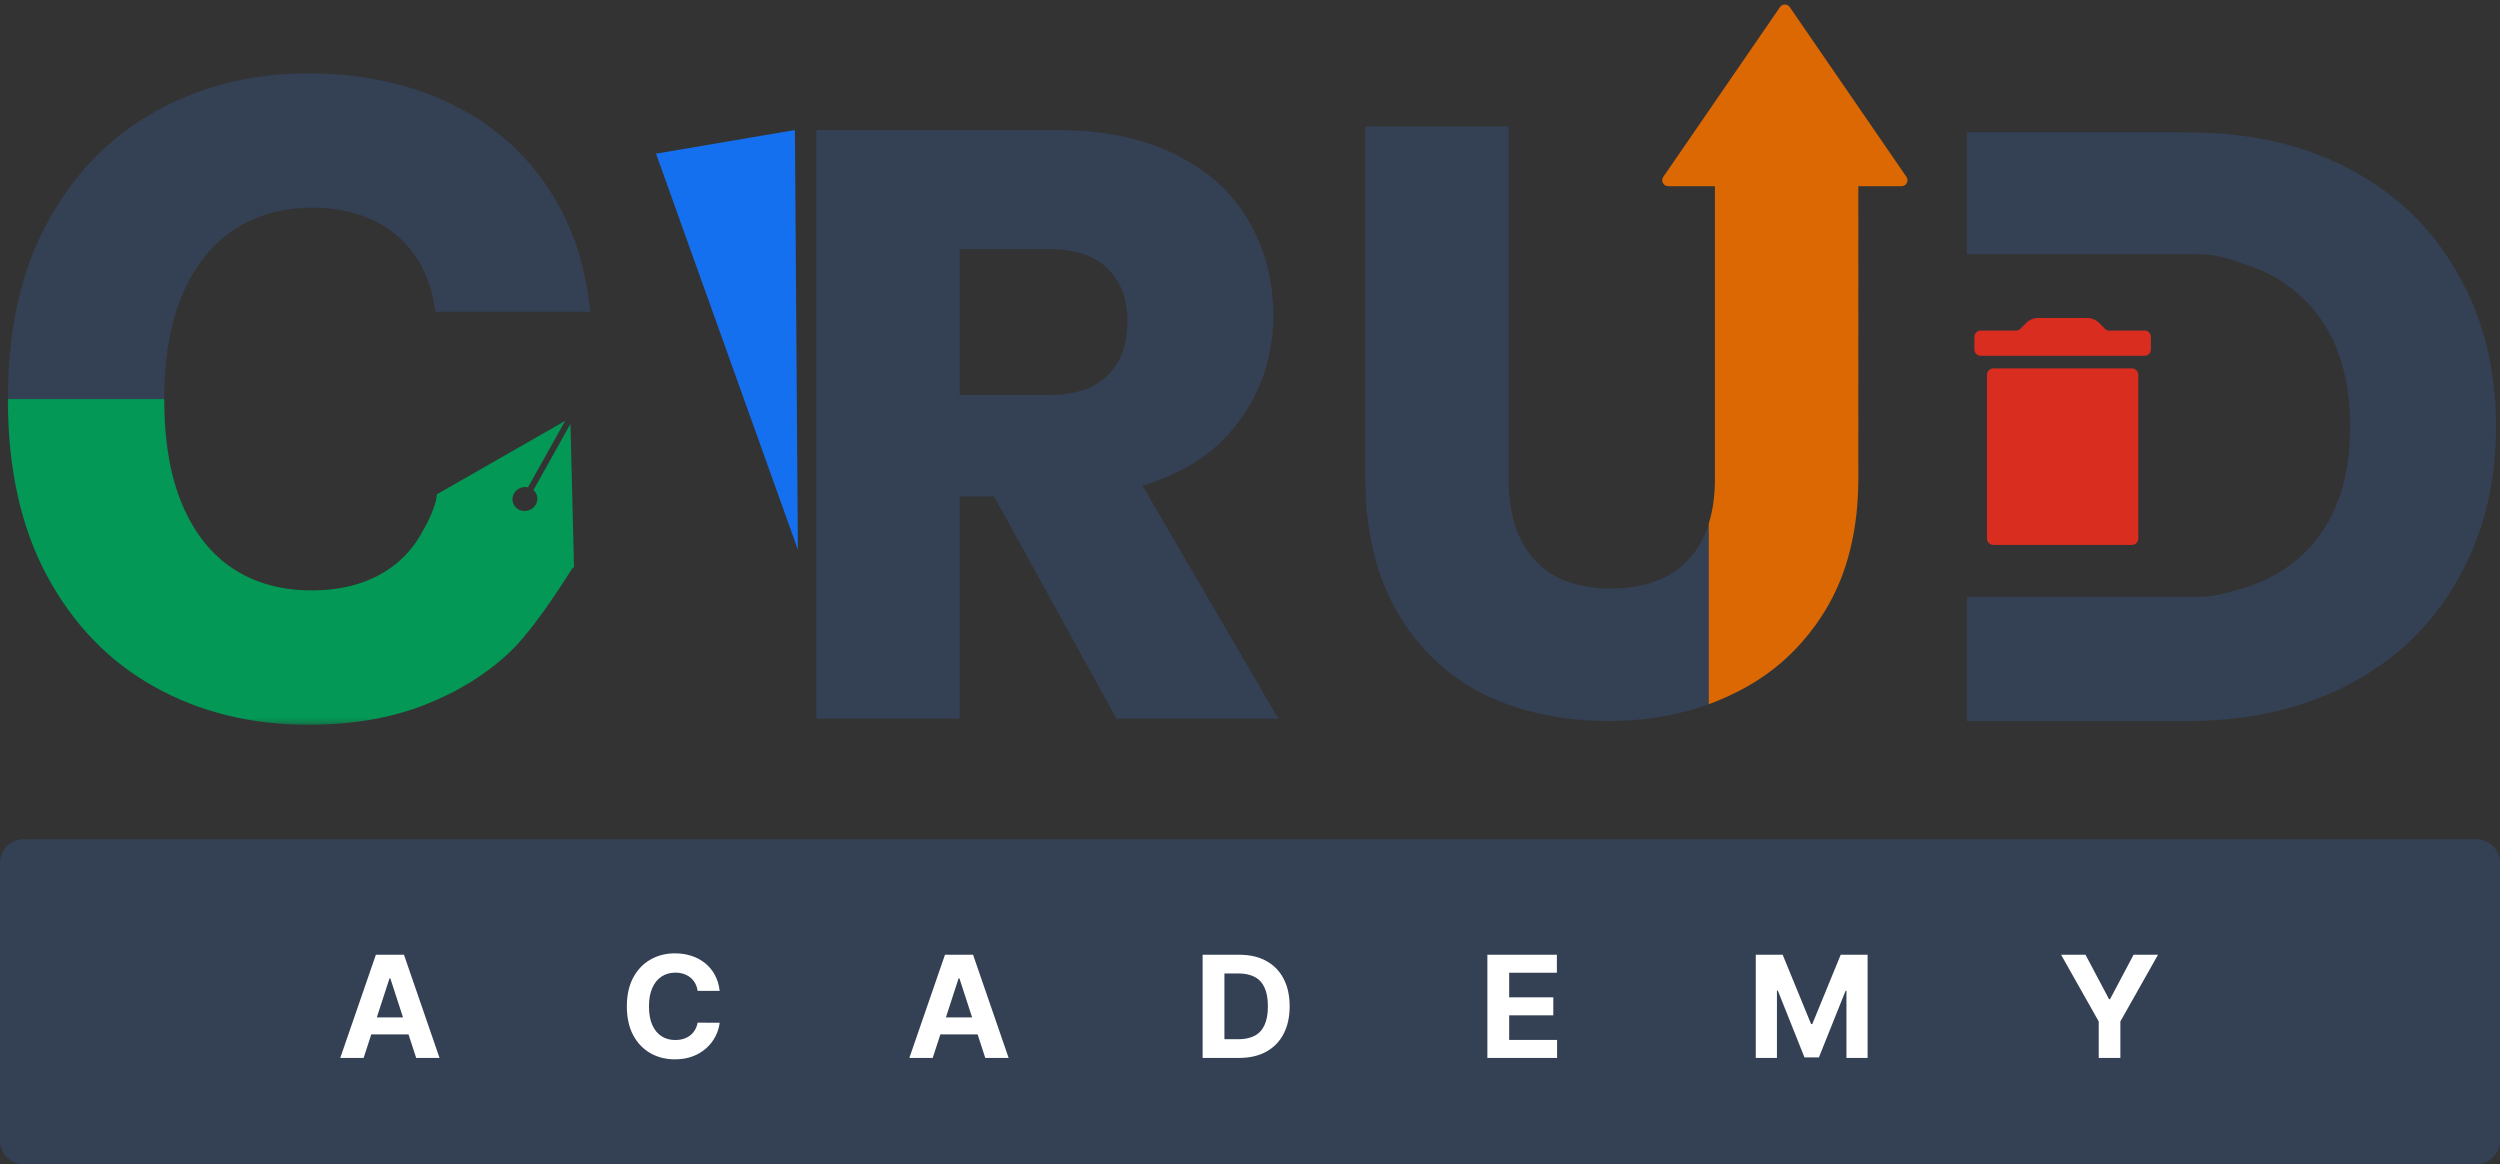 <svg width="423" height="197" viewBox="0 0 423 197" fill="none" xmlns="http://www.w3.org/2000/svg">
<rect x="0" y="0" width="423" height="197" fill="#333333" stroke="none"/>
<g clip-path="url(#clip0_4027_3774)">
<mask id="mask0_4027_3774" style="mask-type:luminance" maskUnits="userSpaceOnUse" x="1" y="12" width="104" height="111">
<path d="M105 12H1V122.638H105V12Z" fill="white"/>
</mask>
<g mask="url(#mask0_4027_3774)">
<path d="M1.329 67.521C1.329 55.717 3.582 45.711 8.087 37.504C12.592 29.297 18.686 23.063 26.369 18.802C34.053 14.541 42.661 12.411 52.196 12.411C58.691 12.411 64.698 13.31 70.216 15.109C75.734 16.907 80.588 19.527 84.779 22.967C88.97 26.407 92.375 30.624 94.994 35.618C97.614 40.612 99.238 46.322 99.866 52.748H73.674C73.324 50.059 72.608 47.632 71.526 45.466C70.443 43.301 69.011 41.45 67.23 39.913C65.449 38.377 63.345 37.198 60.918 36.377C58.49 35.557 55.81 35.146 52.877 35.146C47.673 35.146 43.194 36.421 39.44 38.971C35.685 41.52 32.804 45.205 30.796 50.024C28.788 54.843 27.784 60.676 27.784 67.521" fill="#344054"/>
<path d="M27.784 67.52C27.784 74.645 28.805 80.608 30.848 85.41C32.891 90.212 35.773 93.827 39.492 96.254C43.211 98.681 47.62 99.895 52.719 99.895C55.583 99.895 58.194 99.528 60.551 98.795C62.908 98.061 64.986 96.987 66.785 95.573C68.583 94.159 70.068 92.43 71.238 90.387C72.407 88.344 73.567 86.131 74.021 83.546L96.887 96.085C92.517 102.996 89.005 107.715 86.351 110.241C82.37 114.03 77.524 117.042 71.814 119.277C66.104 121.512 59.564 122.63 52.196 122.63C42.487 122.63 33.799 120.491 26.134 116.213C18.468 111.935 12.417 105.692 7.982 97.485C3.547 89.278 1.329 79.29 1.329 67.52" fill="#039855"/>
<path d="M72.841 97.701L73.91 83.643L95.621 71.216L89.338 82.453C88.309 82.224 87.245 82.773 86.854 83.733C86.463 84.693 86.868 85.765 87.799 86.234C88.73 86.704 89.895 86.424 90.52 85.582C91.144 84.74 91.033 83.598 90.259 82.917L96.52 71.719L97.125 95.939L84.918 103.797L72.841 97.701Z" fill="#039855"/>
</g>
<path d="M188.911 121.604L168.195 84.004H162.378V121.604H138.116V22H178.837C186.688 22 193.357 23.372 198.843 26.115C204.424 28.858 208.586 32.641 211.329 37.465C214.072 42.195 215.443 47.492 215.443 53.357C215.443 59.978 213.552 65.89 209.768 71.093C206.079 76.295 200.593 79.984 193.309 82.159L216.295 121.604H188.911ZM162.378 66.836H177.418C181.864 66.836 185.174 65.748 187.35 63.572C189.62 61.397 190.755 58.323 190.755 54.35C190.755 50.566 189.62 47.587 187.35 45.411C185.174 43.236 181.864 42.148 177.418 42.148H162.378V66.836Z" fill="#344054"/>
<path d="M134.5 22L111 26L135 93L134.5 22Z" fill="#1570EF"/>
<path fill-rule="evenodd" clip-rule="evenodd" d="M397.639 28.64C389.788 24.477 380.612 22.396 370.113 22.396H332.797V43.012C333.03 43.004 333.265 43 333.5 43H371.5C374.275 43 376.921 43.552 379.334 44.551C383.535 45.805 387.082 47.879 389.977 50.774C395.085 55.882 397.639 63.023 397.639 72.198C397.639 81.374 395.085 88.468 389.977 93.481C386.782 96.617 382.793 98.771 378.007 99.946C375.963 100.63 373.775 101 371.5 101H368.854C368.753 101.001 368.653 101.001 368.552 101.001H357.059L333.5 101C333.265 101 333.03 100.996 332.797 100.988V122H370.113C380.518 122 389.646 119.919 397.497 115.757C405.442 111.595 411.543 105.73 415.8 98.163C420.151 90.596 422.327 81.941 422.327 72.198C422.327 62.361 420.151 53.706 415.8 46.233C411.543 38.666 405.49 32.801 397.639 28.64Z" fill="#344054"/>
<path fill-rule="evenodd" clip-rule="evenodd" d="M336.2 91.137C336.2 91.724 336.677 92.201 337.267 92.201H360.734C361.323 92.201 361.801 91.731 361.801 91.137V63.396C361.801 62.809 361.324 62.333 360.734 62.333H337.267C336.678 62.333 336.2 62.803 336.2 63.396V91.137ZM363.933 57.01C363.933 56.415 363.467 55.933 362.864 55.933H356.732C356.586 55.933 356.375 55.842 356.285 55.751L355.092 54.558C354.673 54.139 353.848 53.8 353.272 53.8H344.729C344.142 53.8 343.334 54.133 342.909 54.558L341.715 55.751C341.615 55.852 341.404 55.933 341.268 55.933H335.136C334.546 55.933 334.067 56.406 334.067 57.01V59.123C334.067 59.718 334.536 60.2 335.13 60.2H362.871C363.458 60.2 363.933 59.727 363.933 59.123V57.01Z" fill="#D92D20"/>
<path fill-rule="evenodd" clip-rule="evenodd" d="M255.262 80.989V21.396H231V80.847C231 89.738 232.797 97.305 236.392 103.548C239.986 109.696 244.858 114.331 251.006 117.453C257.249 120.48 264.296 121.993 272.147 121.993C278.618 121.993 284.574 120.933 290.017 118.813H289.629V114.688H298.003C299.825 113.463 301.515 112.088 303.072 110.563H289.629V106.438H306.689C307.416 105.472 308.104 104.461 308.753 103.406C308.975 103.046 309.19 102.682 309.398 102.313H289.629V98.188H311.38C311.913 96.864 312.377 95.489 312.771 94.063H289.629V89.938H313.69C313.92 88.602 314.097 87.227 314.22 85.813H289.787C289.165 89.486 287.778 92.465 285.626 94.751C282.599 97.968 278.248 99.576 272.573 99.576C266.897 99.576 262.593 97.968 259.661 94.751C256.729 91.535 255.262 86.948 255.262 80.989ZM290.159 81.688H314.423C314.427 81.409 314.429 81.128 314.429 80.847V77.563H290.166V80.989C290.166 81.224 290.164 81.457 290.159 81.688ZM290.166 73.438H314.429V69.313H290.166V73.438ZM290.166 65.188H314.429V61.063H290.166V65.188ZM290.166 56.938H314.429V52.813H290.166V56.938ZM290.166 48.688H314.429V44.563H290.166V48.688ZM290.166 40.438H314.429V36.313H290.166V40.438ZM290.166 32.188H314.429V28.063H290.166V32.188ZM290.166 26H314.429V21.396H290.166V26Z" fill="#344054"/>
<path fill-rule="evenodd" clip-rule="evenodd" d="M314.429 26V80.846C314.429 89.738 312.537 97.258 308.754 103.406C304.97 109.555 299.862 114.189 293.43 117.311C292.033 117.999 290.599 118.611 289.129 119.148V88.594C289.821 86.373 290.167 83.837 290.167 80.988V26H314.429Z" fill="#DC6803"/>
<path d="M301.176 1.199C301.573 0.621 302.427 0.621 302.824 1.199L322.574 29.934C323.03 30.597 322.555 31.5 321.75 31.5H282.25C281.445 31.5 280.97 30.597 281.426 29.934L301.176 1.199Z" fill="#DC6803"/>
<path d="M0 146C0 143.791 1.791 142 4 142H419C421.209 142 423 143.791 423 146V193C423 195.209 421.209 197 419 197H4C1.791 197 0 195.209 0 193V146Z" fill="#344054"/>
<path d="M61.526 179H57.571L63.597 161.545H68.352L74.369 179H70.415L66.043 165.534H65.906L61.526 179ZM61.278 172.139H70.619V175.02H61.278V172.139ZM121.77 167.656H118.037C117.969 167.173 117.83 166.744 117.62 166.369C117.41 165.989 117.14 165.665 116.81 165.398C116.481 165.131 116.1 164.926 115.668 164.784C115.242 164.642 114.779 164.571 114.279 164.571C113.376 164.571 112.589 164.795 111.918 165.244C111.248 165.687 110.728 166.335 110.358 167.188C109.989 168.034 109.805 169.062 109.805 170.273C109.805 171.517 109.989 172.562 110.358 173.409C110.733 174.256 111.256 174.895 111.927 175.327C112.597 175.759 113.373 175.974 114.253 175.974C114.748 175.974 115.205 175.909 115.626 175.778C116.052 175.648 116.43 175.457 116.759 175.207C117.089 174.952 117.361 174.642 117.577 174.278C117.799 173.915 117.952 173.5 118.037 173.034L121.77 173.051C121.674 173.852 121.432 174.625 121.046 175.369C120.665 176.108 120.151 176.77 119.503 177.355C118.861 177.935 118.094 178.395 117.202 178.736C116.316 179.071 115.313 179.239 114.194 179.239C112.637 179.239 111.245 178.886 110.018 178.182C108.796 177.477 107.83 176.457 107.12 175.122C106.415 173.787 106.063 172.17 106.063 170.273C106.063 168.369 106.421 166.75 107.137 165.415C107.853 164.08 108.824 163.062 110.052 162.364C111.279 161.659 112.66 161.307 114.194 161.307C115.205 161.307 116.143 161.449 117.006 161.733C117.876 162.017 118.645 162.432 119.316 162.977C119.986 163.517 120.532 164.179 120.952 164.963C121.378 165.747 121.651 166.645 121.77 167.656ZM157.817 179H153.863L159.888 161.545H164.644L170.661 179H166.706L162.334 165.534H162.198L157.817 179ZM157.57 172.139H166.911V175.02H157.57V172.139ZM209.669 179H203.482V161.545H209.72C211.476 161.545 212.987 161.895 214.254 162.594C215.522 163.287 216.496 164.284 217.178 165.585C217.865 166.886 218.209 168.443 218.209 170.256C218.209 172.074 217.865 173.636 217.178 174.943C216.496 176.25 215.516 177.253 214.237 177.952C212.965 178.651 211.442 179 209.669 179ZM207.172 175.838H209.516C210.607 175.838 211.524 175.645 212.269 175.259C213.019 174.866 213.581 174.261 213.956 173.443C214.337 172.619 214.527 171.557 214.527 170.256C214.527 168.966 214.337 167.912 213.956 167.094C213.581 166.276 213.022 165.673 212.277 165.287C211.533 164.901 210.615 164.707 209.524 164.707H207.172V175.838ZM251.663 179V161.545H263.424V164.588H255.353V168.747H262.819V171.79H255.353V175.957H263.458V179H251.663ZM297.078 161.545H301.629L306.436 173.273H306.64L311.447 161.545H315.998V179H312.419V167.639H312.274L307.757 178.915H305.319L300.802 167.597H300.658V179H297.078V161.545ZM348.736 161.545H352.87L356.85 169.062H357.02L361 161.545H365.134L358.767 172.83V179H355.103V172.83L348.736 161.545Z" fill="white"/>
</g>
<defs>
<clipPath id="clip0_4027_3774">
<rect width="423" height="197" fill="white"/>
</clipPath>
</defs>
</svg>
